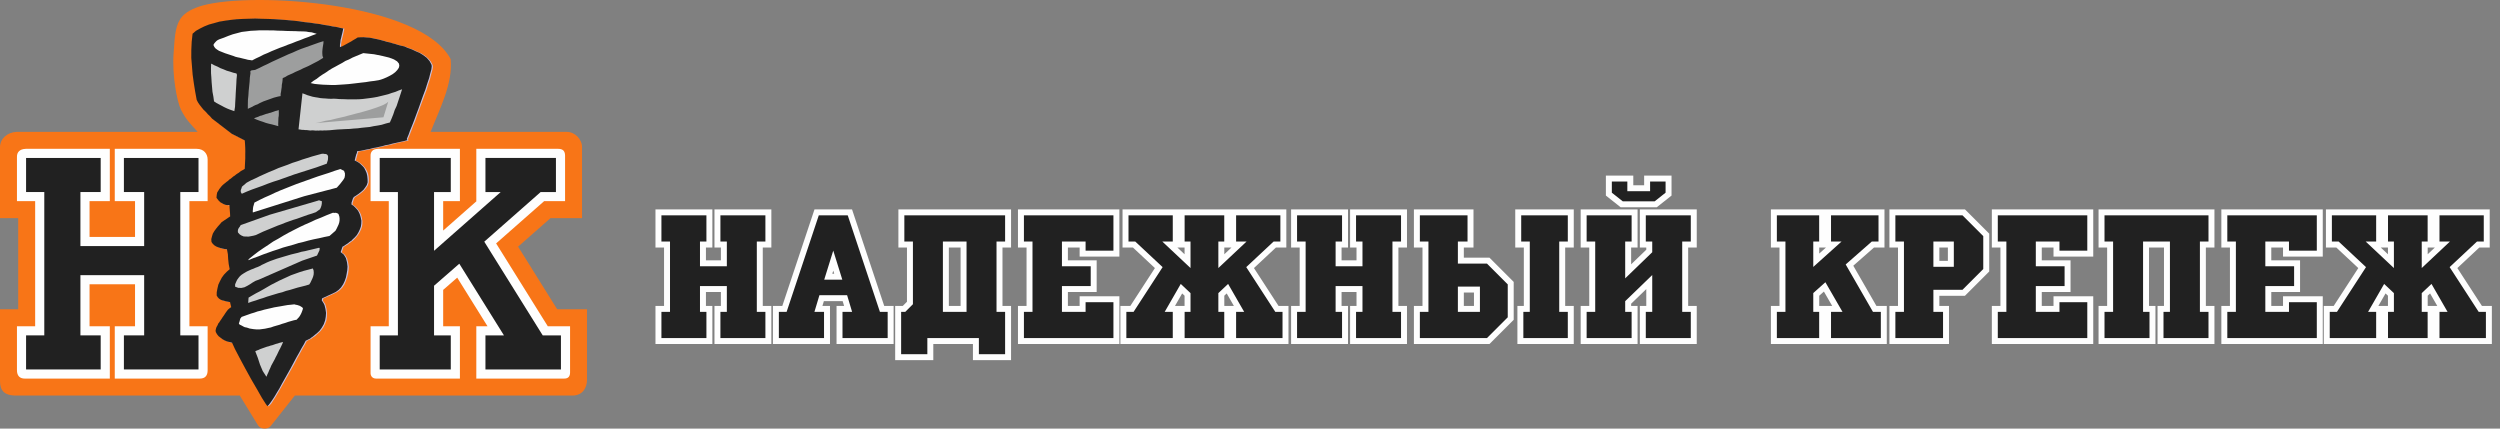 <svg width="280" height="48" viewBox="0 0 280 48" fill="none" xmlns="http://www.w3.org/2000/svg">
    <rect x="0" y="0" width="280" height="48" fill="#808080" stroke="none"/>
    <path d="M86.058 38.198H80.353V34.595H81.073V32.372H78.731V34.595H79.452V38.198H73.746V34.595H74.707V27.387H73.746V23.784H79.452V27.387H78.731V29.489H81.073V27.387H80.353V23.784H86.058V27.387H85.097V34.595H86.058V38.198ZM99.752 38.198H94.026V34.595H94.987L94.627 33.393H92.024L91.664 34.595H92.625V38.198H86.899V34.595H87.86L91.464 23.784H95.187L98.791 34.595H99.752V38.198ZM93.886 30.991L93.325 29.189L92.765 30.991H93.886ZM112.905 40H109.301V38.198H104.196V40H100.593V34.595H101.253L101.914 33.934V27.387H100.953V23.784H112.905V27.387H111.944V34.595H112.905V40ZM107.92 34.595V27.387H105.938V34.595H107.92ZM125.037 38.198H114.346V34.595H115.307V27.387H114.346V23.784H125.037V28.408H121.253V27.387H119.271V29.489H122.494V32.372H119.271V34.595H121.253V33.513H125.037V38.198ZM143.976 38.198H138.11V34.595H138.771L137.47 32.332L136.789 32.973V34.595H137.45V38.198H132.344V34.595H133.005V32.973L132.324 32.332L131.023 34.595H131.684V38.198H125.818V34.595H126.779L129.782 29.97L127.019 27.387H126.058V23.784H131.684V27.387H131.023L133.005 29.249V27.387H132.344V23.784H137.45V27.387H136.789V29.249L138.771 27.387H138.11V23.784H143.736V27.387H142.775L140.012 29.97L143.015 34.595H143.976V38.198ZM157.249 38.198H151.544V34.595H152.264V32.372H149.922V34.595H150.643V38.198H144.937V34.595H145.898V27.387H144.937V23.784H150.643V27.387H149.922V29.489H152.264V27.387H151.544V23.784H157.249V27.387H156.288V34.595H157.249V38.198ZM175.928 38.198H170.282V34.595H171.003V27.387H170.042V23.784H175.928V27.387H174.967V34.595H175.928V38.198ZM169.201 35.676L166.679 38.198H158.691V34.595H159.652V27.387H158.691V23.784H164.697V27.387H163.616V29.189H166.679L169.201 31.712V35.676ZM165.418 34.595V32.432H163.616V34.595H165.418ZM186.879 21.742L185.438 22.883H181.634L180.192 21.742V20H182.595V21.081H184.477V20H186.879V21.742ZM189.702 38.198H183.996V34.595H184.717V31.591L182.355 33.874V34.595H183.075V38.198H177.37V34.595H178.33V27.387H177.37V23.784H183.075V27.387H182.355V30.39L184.717 28.108V27.387H183.996V23.784H189.702V27.387H188.741V34.595H189.702V38.198ZM210.987 38.198H204.741V34.595H205.782L204.361 32.132L203.42 32.973V34.595H204.08V38.198H198.675V34.595H199.636V27.387H198.675V23.784H204.08V27.387H203.42V29.149L205.382 27.387H204.741V23.784H210.727V27.387H209.766L207.143 29.69L209.966 34.595H210.987V38.198ZM222.459 30.27L219.936 32.793H216.873V34.595H217.954V38.198H211.948V34.595H212.909V27.387H211.948V23.784H219.936L222.459 26.306V30.27ZM218.495 29.549V27.387H216.873V29.549H218.495ZM234.11 38.198H223.42V34.595H224.381V27.387H223.42V23.784H234.11V28.408H230.327V27.387H228.345V29.489H231.568V32.372H228.345V34.595H230.327V33.513H234.11V38.198ZM247.684 38.198H241.978V34.595H242.699V27.387H240.357V34.595H241.077V38.198H235.372V34.595H236.333V27.387H235.372V23.784H247.684V27.387H246.723V34.595H247.684V38.198ZM259.816 38.198H249.125V34.595H250.086V27.387H249.125V23.784H259.816V28.408H256.032V27.387H254.05V29.489H257.273V32.372H254.05V34.595H256.032V33.513H259.816V38.198ZM278.755 38.198H272.889V34.595H273.55L272.249 32.332L271.568 32.973V34.595H272.229V38.198H267.123V34.595H267.784V32.973L267.103 32.332L265.802 34.595H266.463V38.198H260.597V34.595H261.558L264.561 29.97L261.798 27.387H260.837V23.784H266.463V27.387H265.802L267.784 29.249V27.387H267.123V23.784H272.229V27.387H271.568V29.249L273.55 27.387H272.889V23.784H278.515V27.387H277.554L274.791 29.97L277.794 34.595H278.755V38.198Z"
          fill="#212121" stroke="#FEFEFE" stroke-width="0.667" stroke-miterlimit="22.926"/>
    <path fill-rule="evenodd" clip-rule="evenodd"
          d="M61.657 24.43L58.028 27.624L62.406 34.641H65.746V42.52C65.749 43.447 65.24 44.29 64.15 44.3H33.022L30.303 47.736C29.996 48.11 29.159 48.099 28.891 47.623L26.854 44.3H1.636C0.559 44.262 0.005 43.806 6.10872e-08 42.689V34.641H2.04V24.43H6.10872e-08V16.493C-0 15.496 0.865 14.814 1.849 14.771H22.14C21.289 13.81 20.874 13.464 20.27 12.292C19.799 11.319 19.256 8.302 19.447 5.934C19.558 4.559 19.55 3.137 20.18 2.146C20.67 1.375 21.65 0.916 22.712 0.612C28.478 -0.962 47.15 0.313 50.475 6.622C50.742 9.368 49.218 12.238 48.229 14.771H63.482C64.379 14.77 65.188 15.581 65.187 16.48V24.43H61.657Z"
          fill="#F87517"/>
    <path fill-rule="evenodd" clip-rule="evenodd"
          d="M26.118 38.411L25.847 38.369L25.582 38.277L25.309 38.165L25.058 38.046L24.805 37.857L24.6 37.675L24.429 37.457L24.279 37.231L24.269 37.072L24.3 36.898L24.338 36.745L24.418 36.578L24.484 36.438L24.571 36.29L24.678 36.136L24.765 35.989L24.927 35.791L25.054 35.56L25.209 35.342L25.343 35.132L25.497 34.914L25.646 34.745L25.816 34.568L26.02 34.425L25.891 33.867L25.689 33.823L25.467 33.786L25.258 33.721L25.056 33.677L24.84 33.591L24.657 33.47L24.508 33.314L24.38 33.151L24.4 32.749L24.481 32.325L24.59 31.914L24.768 31.502L24.961 31.13L25.21 30.786L25.515 30.468L25.842 30.212L25.848 30.163L25.739 29.598L25.679 29.038L25.626 28.499L25.545 27.947L25.302 27.917L25.052 27.867L24.802 27.817L24.585 27.731L24.361 27.625L24.13 27.499L23.953 27.329L23.811 27.125L23.811 26.799L23.867 26.5L23.971 26.207L24.117 25.899L24.326 25.639L24.515 25.386L24.752 25.138L24.948 24.906L25.904 24.262L25.891 23.965L25.863 23.626L25.843 23.308L25.801 22.997L25.594 23.002L25.371 22.965L25.155 22.879L24.959 22.787L24.797 22.658L24.628 22.509L24.507 22.367L24.372 22.183L24.367 21.975L24.412 21.773L24.484 21.585L24.556 21.396L24.684 21.234L24.805 21.052L24.954 20.882L25.089 20.741L25.232 20.62L25.375 20.5L25.518 20.379L25.689 20.271L25.832 20.151L25.974 20.03L26.117 19.909L26.281 19.781L26.431 19.681L26.574 19.56L26.745 19.453L26.895 19.353L27.059 19.225L27.216 19.145L27.387 19.038L27.558 18.93L27.585 18.549L27.583 18.154L27.602 17.752L27.601 17.358L27.6 16.963L27.591 16.548L27.569 16.16L27.54 15.752L26.07 15.022L23.881 13.316L23.626 13.058L23.4 12.813L23.145 12.556L22.925 12.332L22.691 12.067L22.506 11.807L22.285 11.514L22.154 11.212L21.982 10.274L21.831 9.329L21.707 8.396L21.633 7.47L21.55 6.523L21.552 5.616L21.595 4.694L21.673 3.806L22.075 3.5L22.513 3.228L23.006 2.982L23.542 2.791L24.086 2.62L24.706 2.469L25.32 2.366L25.955 2.255L26.604 2.186L27.309 2.144L28.022 2.122L28.714 2.107L29.442 2.127L30.169 2.146L30.876 2.173L31.59 2.22L32.284 2.275L32.964 2.358L33.609 2.406L34.248 2.504L34.852 2.567L35.422 2.666L35.977 2.724L36.478 2.824L36.943 2.89L37.347 2.979L37.694 3.041L38.014 3.089L38.244 3.147L38.445 3.191L38.542 3.203L38.57 3.216L38.52 3.466L38.457 3.745L38.407 3.995L38.336 4.253L38.273 4.531L38.222 4.782L38.2 5.045L38.206 5.322L38.467 5.206L38.72 5.069L38.96 4.96L39.206 4.802L39.439 4.673L39.685 4.515L39.938 4.379L40.191 4.242L40.53 4.214L40.848 4.193L41.181 4.214L41.521 4.255L41.841 4.304L42.168 4.373L42.474 4.45L42.801 4.519L43.115 4.617L43.449 4.706L43.762 4.804L44.097 4.894L44.403 4.97L44.737 5.06L45.051 5.158L45.378 5.227L45.811 5.398L46.264 5.561L46.712 5.774L47.152 5.965L47.573 6.233L47.932 6.524L48.245 6.877L48.461 7.288L48.486 7.488L48.437 7.808L48.315 8.247L48.181 8.783L47.979 9.389L47.778 10.065L47.516 10.763L47.254 11.461L46.985 12.208L46.736 12.877L46.508 13.54L46.257 14.141L46.054 14.678L45.883 15.111L45.758 15.412L45.685 15.6L45.7 15.641L45.728 15.655L45.743 15.696L45.737 15.745L45.392 15.821L45.068 15.89L44.724 15.966L44.359 16.05L44.021 16.148L43.677 16.224L43.311 16.308L42.946 16.392L42.581 16.476L42.236 16.552L41.871 16.636L41.519 16.692L41.182 16.789L40.83 16.845L40.485 16.921L40.133 16.977L40.088 17.11L40.055 17.214L40.03 17.339L39.984 17.472L39.959 17.597L39.914 17.729L39.889 17.855L39.843 17.987L40.158 18.154L40.432 18.335L40.679 18.572L40.906 18.817L41.078 19.104L41.209 19.406L41.285 19.75L41.313 20.089L41.3 20.442L41.203 20.756L41.022 21.03L40.812 21.29L40.568 21.517L40.295 21.731L40.016 21.924L39.749 22.088L39.636 22.291L39.571 22.501L39.492 22.738L39.497 22.945L39.7 23.059L39.877 23.228L40.025 23.384L40.161 23.569L40.296 23.753L40.391 23.951L40.479 24.199L40.532 24.412L40.588 24.764L40.587 25.09L40.539 25.409L40.421 25.73L40.275 26.038L40.081 26.34L39.871 26.601L39.634 26.848L39.512 26.961L39.362 27.061L39.219 27.182L39.069 27.282L38.926 27.403L38.768 27.482L38.639 27.575L38.481 27.654L38.279 28.261L38.638 28.551L38.875 28.955L38.996 29.423L39.068 29.886L39.041 30.267L38.981 30.684L38.872 31.095L38.734 31.492L38.569 31.877L38.341 32.214L38.05 32.504L37.694 32.747L36.2 33.443L36.163 33.665L36.27 33.836L36.406 34.02L36.472 34.206L36.578 34.633L36.622 35.082L36.61 35.505L36.549 35.921L36.392 36.326L36.199 36.697L35.929 37.049L35.617 37.347L35.474 37.467L35.338 37.609L35.188 37.709L35.017 37.816L34.874 37.937L34.696 38.024L34.539 38.103L34.36 38.19L34.154 38.589L33.893 39.031L33.613 39.549L33.313 40.075L33.014 40.669L32.687 41.251L32.359 41.833L32.032 42.414L31.705 42.996L31.391 43.55L31.104 44.047L30.843 44.489L30.602 44.854L30.394 45.184L30.211 45.389L30.068 45.509L29.862 45.257L29.46 44.587L28.879 43.609L28.239 42.466L27.576 41.261L26.957 40.111L26.445 39.132L26.118 38.411Z"
          fill="#C7C1E1"/>
    <path fill-rule="evenodd" clip-rule="evenodd"
          d="M25.993 38.386L25.735 38.316L25.457 38.252L25.184 38.14L24.953 38.014L24.7 37.825L24.475 37.65L24.304 37.432L24.174 37.199L24.143 37.047L24.174 36.873L24.213 36.72L24.292 36.552L24.379 36.405L24.438 36.245L24.553 36.111L24.64 35.964L24.795 35.746L24.929 35.535L25.084 35.317L25.218 35.107L25.372 34.889L25.514 34.699L25.691 34.543L25.895 34.4L25.766 33.842L25.564 33.798L25.342 33.761L25.133 33.696L24.931 33.651L24.714 33.566L24.532 33.445L24.383 33.289L24.268 33.098L24.274 32.724L24.355 32.3L24.457 31.868L24.643 31.476L24.836 31.105L25.085 30.761L25.39 30.443L25.709 30.166L25.723 30.138L25.614 29.573L25.554 29.013L25.521 28.467L25.42 27.922L25.177 27.892L24.927 27.842L24.697 27.785L24.46 27.706L24.215 27.608L24.005 27.474L23.828 27.304L23.686 27.099L23.665 26.781L23.742 26.475L23.839 26.162L24.013 25.867L24.201 25.614L24.41 25.353L24.627 25.113L24.823 24.881L25.779 24.237L25.766 23.94L25.738 23.601L25.717 23.283L25.697 22.965L25.468 22.977L25.246 22.94L25.03 22.854L24.855 22.754L24.679 22.654L24.503 22.485L24.375 22.321L24.247 22.157L24.263 21.942L24.286 21.748L24.331 21.546L24.451 21.364L24.552 21.189L24.68 21.027L24.808 20.865L24.944 20.723L25.086 20.603L25.25 20.474L25.393 20.354L25.543 20.254L25.678 20.112L25.849 20.005L25.992 19.884L26.135 19.764L26.306 19.656L26.449 19.535L26.599 19.435L26.77 19.328L26.913 19.207L27.084 19.1L27.241 19.02L27.412 18.913L27.431 18.511L27.451 18.109L27.47 17.707L27.468 17.312L27.474 16.938L27.466 16.523L27.444 16.135L27.415 15.727L25.966 14.989L23.756 13.291L23.522 13.025L23.274 12.788L23.04 12.523L22.793 12.286L22.587 12.034L22.373 11.762L22.181 11.482L22.029 11.187L21.857 10.249L21.706 9.304L21.575 8.351L21.5 7.424L21.425 6.498L21.427 5.591L21.47 4.669L21.569 3.774L21.943 3.454L22.388 3.203L22.881 2.957L23.41 2.745L23.961 2.595L24.573 2.423L25.187 2.32L25.829 2.23L26.5 2.154L27.184 2.119L27.897 2.097L28.61 2.075L29.317 2.102L30.044 2.121L30.751 2.148L31.465 2.195L32.159 2.25L32.832 2.312L33.484 2.381L34.123 2.479L34.727 2.542L35.318 2.634L35.852 2.699L36.353 2.799L36.818 2.865L37.222 2.954L37.59 3.008L37.889 3.064L38.118 3.122L38.32 3.166L38.417 3.178L38.445 3.191L38.395 3.441L38.332 3.72L38.274 3.949L38.211 4.228L38.14 4.485L38.118 4.749L38.075 5.02L38.074 5.276L38.342 5.181L38.595 5.044L38.828 4.914L39.081 4.777L39.334 4.64L39.58 4.483L39.813 4.353L40.059 4.196L40.377 4.175L40.723 4.168L41.035 4.196L41.368 4.217L41.716 4.279L42.042 4.348L42.369 4.417L42.676 4.494L43.01 4.584L43.324 4.681L43.651 4.751L43.964 4.848L44.298 4.938L44.612 5.035L44.946 5.125L45.273 5.194L45.685 5.373L46.139 5.536L46.587 5.749L47.027 5.94L47.448 6.208L47.8 6.478L48.119 6.852L48.336 7.263L48.353 7.443L48.312 7.783L48.19 8.222L48.056 8.758L47.853 9.364L47.646 10.02L47.383 10.717L47.128 11.436L46.873 12.155L46.611 12.852L46.375 13.495L46.132 14.116L45.921 14.633L45.771 15.058L45.633 15.387L45.56 15.575L45.568 15.596L45.603 15.63L45.618 15.671L45.604 15.699L45.267 15.796L44.923 15.872L44.578 15.949L44.233 16.025L43.889 16.102L43.531 16.206L43.179 16.262L42.821 16.367L42.476 16.443L42.111 16.527L41.759 16.583L41.401 16.687L41.029 16.75L40.684 16.827L40.36 16.896L40.001 16.931L39.983 17.077L39.937 17.21L39.884 17.322L39.859 17.447L39.827 17.551L39.788 17.704L39.763 17.829L39.718 17.962L40.033 18.128L40.307 18.31L40.554 18.547L40.781 18.791L40.932 19.086L41.063 19.388L41.132 19.712L41.168 20.071L41.175 20.417L41.078 20.731L40.896 21.005L40.708 21.258L40.443 21.492L40.17 21.706L39.89 21.898L39.624 22.063L39.51 22.267L39.445 22.476L39.367 22.713L39.372 22.92L39.575 23.034L39.752 23.203L39.9 23.359L40.056 23.536L40.171 23.727L40.265 23.926L40.354 24.174L40.407 24.387L40.476 24.711L40.462 25.065L40.414 25.384L40.296 25.705L40.15 26.013L39.976 26.308L39.746 26.575L39.502 26.802L39.387 26.936L39.236 27.036L39.107 27.129L38.964 27.25L38.793 27.357L38.643 27.457L38.513 27.55L38.356 27.629L38.154 28.236L38.513 28.526L38.743 28.909L38.871 29.398L38.922 29.868L38.895 30.249L38.828 30.646L38.746 31.07L38.609 31.467L38.437 31.831L38.195 32.196L37.904 32.486L37.569 32.722L36.074 33.418L36.037 33.64L36.145 33.811L36.252 33.982L36.347 34.181L36.452 34.608L36.517 35.05L36.485 35.48L36.417 35.876L36.266 36.301L36.053 36.679L35.804 37.024L35.492 37.322L35.328 37.45L35.185 37.57L35.042 37.691L34.892 37.791L34.749 37.912L34.571 37.999L34.413 38.078L34.235 38.165L34.029 38.564L33.768 39.006L33.488 39.524L33.188 40.05L32.881 40.624L32.561 41.226L32.234 41.808L31.907 42.389L31.58 42.971L31.287 43.517L30.979 44.022L30.718 44.464L30.477 44.829L30.261 45.138L30.086 45.363L29.943 45.484L29.758 45.225L29.335 44.562L28.774 43.577L28.114 42.441L27.451 41.236L26.824 40.066L26.312 39.086L25.993 38.386Z"
          fill="#212121"/>
    <path fill-rule="evenodd" clip-rule="evenodd"
          d="M28.589 39.343L28.767 39.256L28.952 39.19L29.131 39.103L29.337 39.029L29.522 38.963L29.729 38.89L29.894 38.831L30.107 38.778L30.313 38.704L30.506 38.659L30.692 38.593L30.898 38.519L31.111 38.466L31.297 38.4L31.49 38.354L31.704 38.301L31.605 38.546L31.485 38.797L31.379 39.021L31.253 39.252L31.133 39.504L31.014 39.756L30.887 39.987L30.768 40.239L30.641 40.47L30.501 40.729L30.375 40.96L30.276 41.205L30.156 41.457L30.058 41.701L29.938 41.953L29.84 42.197L29.424 41.555L29.118 40.828L28.874 40.078L28.589 39.343Z"
          fill="#CFD0D0"/>
    <path fill-rule="evenodd" clip-rule="evenodd"
          d="M26.752 36.279L26.784 36.175L26.796 36.078L26.849 35.966L26.861 35.868L26.893 35.764L26.926 35.659L26.994 35.589L27.054 35.497L27.404 35.372L27.755 35.247L28.126 35.115L28.484 35.01L28.855 34.878L29.22 34.794L29.599 34.682L29.964 34.598L30.329 34.515L30.715 34.423L31.088 34.36L31.46 34.297L31.854 34.226L32.226 34.163L32.586 34.128L32.965 34.085L33.07 34.118L33.195 34.143L33.32 34.168L33.453 34.214L33.585 34.259L33.705 34.333L33.824 34.407L33.93 34.508L33.899 34.682L33.84 34.843L33.768 35.031L33.688 35.199L33.588 35.374L33.48 35.529L33.345 35.67L33.23 35.804L32.906 35.873L32.589 35.963L32.273 36.053L31.963 36.163L31.606 36.267L31.296 36.378L30.98 36.467L30.642 36.565L30.333 36.675L30.03 36.737L29.685 36.813L29.374 36.854L29.064 36.895L28.738 36.895L28.426 36.867L28.106 36.819L27.933 36.788L27.772 36.729L27.591 36.677L27.417 36.646L27.249 36.566L27.074 36.466L26.906 36.387L26.752 36.279Z"
          fill="#FEFEFE"/>
    <path fill-rule="evenodd" clip-rule="evenodd"
          d="M27.839 33.334L28.243 33.097L28.667 32.853L29.099 32.629L29.543 32.378L29.947 32.141L30.371 31.896L30.823 31.665L31.255 31.441L31.694 31.238L32.153 31.028L32.592 30.825L33.066 30.656L33.541 30.486L34.043 30.33L34.532 30.203L35.041 30.067L35.122 30.294L35.141 30.543L35.125 30.758L35.068 30.988L34.982 31.204L34.876 31.428L34.77 31.652L34.636 31.862L34.216 31.989L33.768 32.102L33.341 32.208L32.922 32.334L32.481 32.468L32.033 32.581L31.621 32.729L31.194 32.835L30.754 32.968L30.334 33.095L29.914 33.221L29.502 33.369L29.061 33.502L28.649 33.65L28.209 33.783L27.796 33.931L27.839 33.334Z"
          fill="#CFD0D0"/>
    <path fill-rule="evenodd" clip-rule="evenodd"
          d="M26.333 31.85L26.445 31.577L26.551 31.353L26.706 31.135L26.868 30.938L27.045 30.782L27.27 30.632L27.462 30.517L27.674 30.395L27.914 30.286L28.154 30.177L28.401 30.089L28.621 29.987L28.868 29.899L29.108 29.79L29.32 29.668L29.54 29.566L29.896 29.393L30.26 29.24L30.631 29.107L31.023 28.968L31.401 28.856L31.801 28.736L32.179 28.625L32.578 28.506L32.985 28.407L33.371 28.316L33.77 28.197L34.163 28.126L34.59 28.02L34.955 27.936L35.362 27.838L35.748 27.747L35.818 27.814L35.792 27.87L35.793 27.939L35.781 28.037L35.503 28.624L33.846 29.192L28.981 31.323L28.631 31.448L28.302 31.635L28.002 31.835L27.694 32.015L27.379 32.174L27.034 32.25L26.681 32.237L26.332 32.106L26.333 31.85Z"
          fill="#CFD0D0"/>
    <path fill-rule="evenodd" clip-rule="evenodd"
          d="M27.894 28.992L28.418 28.572L28.929 28.18L29.489 27.795L30.035 27.437L30.595 27.051L31.177 26.728L31.751 26.383L32.333 26.059L32.922 25.756L33.532 25.446L34.129 25.163L34.732 24.901L35.349 24.611L35.981 24.363L36.606 24.093L37.258 23.837L37.348 23.828L37.425 23.848L37.514 23.839L37.604 23.83L37.681 23.849L37.765 23.889L37.841 23.908L37.912 23.976L38 24.223L38.033 24.444L38.031 24.7L37.994 24.923L37.916 25.16L37.81 25.384L37.704 25.607L37.577 25.839L36.904 26.427L36.318 26.544L35.739 26.68L35.153 26.797L34.574 26.933L34.003 27.091L33.445 27.22L32.86 27.406L32.288 27.563L31.696 27.728L31.16 27.919L30.576 28.104L30.04 28.296L29.462 28.502L28.913 28.721L28.397 28.905L27.848 29.124L27.786 29.146L27.894 28.992Z"
          fill="#FEFEFE"/>
    <path fill-rule="evenodd" clip-rule="evenodd"
          d="M26.654 26.04L26.638 25.93L26.643 25.812L26.668 25.687L26.721 25.575L26.781 25.483L26.862 25.385L26.915 25.273L26.983 25.202L30.22 24.047L35.589 22.48L35.712 22.436L35.837 22.461L35.949 22.514L36.046 22.526L36.045 22.782L36.008 23.005L35.943 23.214L35.837 23.438L35.373 23.766L34.961 23.913L34.52 24.047L34.087 24.201L33.654 24.356L33.242 24.503L32.822 24.63L32.389 24.784L31.956 24.939L31.551 25.106L31.118 25.261L30.713 25.429L30.288 25.604L29.883 25.771L29.477 25.939L29.059 26.135L28.662 26.323L28.386 26.398L28.103 26.453L27.841 26.5L27.536 26.492L27.301 26.483L27.056 26.385L26.846 26.251L26.654 26.04Z"
          fill="#CFD0D0"/>
    <path fill-rule="evenodd" clip-rule="evenodd"
          d="M28.502 22.684L29.091 22.381L29.647 22.113L30.23 21.859L30.806 21.584L31.41 21.322L32 21.088L32.57 20.861L33.182 20.62L33.8 20.399L34.398 20.186L34.996 19.972L35.615 19.752L36.24 19.552L36.867 19.351L37.485 19.131L38.111 18.931L38.531 19.13L38.634 19.418L38.632 19.674L38.582 19.925L38.435 20.163L38.259 20.389L38.084 20.614L37.901 20.819L37.719 21.023L34.062 21.979L28.318 23.796L28.308 23.637L28.325 23.491L28.33 23.374L28.348 23.228L28.373 23.103L28.418 22.97L28.457 22.817L28.502 22.684Z"
          fill="#FEFEFE"/>
    <path fill-rule="evenodd" clip-rule="evenodd"
          d="M27.101 20.907L27.617 20.466L28.104 20.2L28.604 19.975L29.118 19.722L29.619 19.497L30.14 19.264L30.669 19.052L31.191 18.82L31.706 18.636L32.222 18.452L32.75 18.24L33.314 18.062L33.85 17.87L34.394 17.7L34.958 17.522L35.529 17.364L36.08 17.214L36.177 17.226L36.267 17.217L36.372 17.25L36.462 17.241L36.566 17.273L36.657 17.334L36.708 17.409L36.744 17.512L36.741 17.699L36.725 17.914L36.66 18.123L36.595 18.332L35.997 18.546L35.399 18.759L34.773 18.959L34.168 19.152L33.563 19.345L32.958 19.537L32.36 19.751L31.782 19.957L31.184 20.17L30.6 20.355L30.002 20.569L29.39 20.81L28.813 21.016L28.215 21.229L27.645 21.456L27.083 21.703L26.968 21.512L26.963 21.304L27.036 21.116L27.101 20.907Z"
          fill="#CFD0D0"/>
    <path fill-rule="evenodd" clip-rule="evenodd"
          d="M23.971 11.354L23.898 10.822L23.796 10.278L23.751 9.759L23.705 9.241L23.673 8.694L23.635 8.197L23.631 7.664L23.647 7.123L23.99 7.303L24.346 7.455L24.689 7.635L25.038 7.766L25.395 7.918L25.757 8.021L26.127 8.144L26.482 8.227L26.54 8.392L26.489 8.899L26.465 9.418L26.434 9.918L26.403 10.417L26.379 10.937L26.348 11.436L26.324 11.956L26.245 12.449L25.98 12.358L25.686 12.253L25.414 12.141L25.106 11.995L24.847 11.855L24.532 11.689L24.245 11.535L23.971 11.354Z"
          fill="#CFD0D0"/>
    <path fill-rule="evenodd" clip-rule="evenodd"
          d="M28.443 13.268L28.601 13.189L28.786 13.123L28.951 13.064L29.129 12.977L29.302 12.939L29.466 12.88L29.631 12.821L29.797 12.762L29.989 12.717L30.154 12.658L30.327 12.62L30.512 12.553L30.677 12.495L30.863 12.428L31.035 12.39L31.221 12.324L31.225 12.531L31.229 12.739L31.22 12.975L31.183 13.197L31.175 13.433L31.166 13.668L31.157 13.904L31.169 14.132L30.806 14.029L30.472 13.939L30.117 13.857L29.783 13.767L29.462 13.649L29.12 13.538L28.771 13.407L28.443 13.268Z"
          fill="#9D9E9E"/>
    <path fill-rule="evenodd" clip-rule="evenodd"
          d="M28.059 8.152L28.022 8.049L28.048 7.993L28.075 7.937L28.171 7.88L28.571 7.83L29.031 7.62L29.504 7.381L29.963 7.171L30.436 6.932L30.895 6.722L31.355 6.511L31.835 6.294L32.294 6.083L32.782 5.886L33.262 5.668L33.729 5.478L34.224 5.302L34.739 5.118L35.234 4.941L35.729 4.765L36.231 4.609L36.222 4.844L36.186 5.067L36.149 5.289L36.119 5.532L36.097 5.796L36.101 6.003L36.12 6.252L36.201 6.479L35.935 6.644L35.668 6.809L35.394 6.953L35.1 7.104L34.826 7.249L34.531 7.4L34.25 7.524L33.948 7.655L33.674 7.799L33.372 7.93L33.07 8.061L32.796 8.205L32.494 8.336L32.213 8.46L31.946 8.625L31.665 8.748L31.643 9.012L31.613 9.255L31.563 9.505L31.554 9.741L31.512 10.012L31.482 10.255L31.432 10.505L31.43 10.761L31.168 10.808L30.934 10.869L30.679 10.936L30.452 11.017L30.205 11.106L29.978 11.187L29.751 11.268L29.504 11.356L29.284 11.457L29.065 11.559L28.853 11.681L28.626 11.762L28.407 11.864L28.195 11.986L27.975 12.087L27.756 12.189L27.759 11.676L27.769 11.184L27.821 10.678L27.852 10.179L27.904 9.672L27.955 9.165L27.986 8.666L28.059 8.152Z"
          fill="#9D9E9E"/>
    <path fill-rule="evenodd" clip-rule="evenodd"
          d="M33.875 10.447L34.168 10.552L34.441 10.664L34.726 10.748L35.012 10.832L35.311 10.888L35.582 10.93L35.881 10.986L36.193 11.015L36.477 11.029L36.789 11.057L37.094 11.065L37.392 11.052L37.676 11.067L37.988 11.095L38.293 11.102L38.598 11.11L39 11.129L39.394 11.127L39.789 11.126L40.204 11.117L40.612 11.088L41.013 11.038L41.413 10.988L41.855 10.924L42.248 10.853L42.655 10.754L43.061 10.656L43.488 10.55L43.88 10.41L44.279 10.291L44.664 10.13L45.035 9.998L44.892 10.444L44.736 10.918L44.579 11.393L44.423 11.867L44.211 12.314L44.055 12.788L43.87 13.249L43.666 13.717L43.218 13.831L42.757 13.972L42.322 14.057L41.86 14.129L41.405 14.222L40.956 14.266L40.507 14.31L40.086 14.367L39.608 14.398L39.159 14.442L38.723 14.458L38.267 14.482L37.81 14.505L37.382 14.542L36.932 14.586L36.476 14.609L36.289 14.606L36.109 14.624L35.894 14.608L35.715 14.625L35.528 14.622L35.32 14.627L35.126 14.603L34.938 14.6L34.759 14.618L34.565 14.594L34.37 14.57L34.183 14.568L33.989 14.544L33.802 14.541L33.628 14.51L33.434 14.486L33.875 10.447Z"
          fill="#CFD0D0"/>
    <path fill-rule="evenodd" clip-rule="evenodd"
          d="M23.901 5.034L24.001 4.858L24.116 4.724L24.252 4.583L24.381 4.49L24.559 4.403L24.724 4.345L24.889 4.286L25.075 4.22L25.583 4.015L26.078 3.838L26.567 3.71L27.076 3.575L27.567 3.516L28.078 3.45L28.603 3.425L29.081 3.395L29.593 3.398L30.105 3.401L30.618 3.404L31.117 3.435L31.609 3.445L32.129 3.469L32.621 3.48L33.113 3.49L33.397 3.505L33.702 3.512L34.007 3.52L34.291 3.535L34.59 3.591L34.902 3.619L35.188 3.703L35.473 3.787L35.02 3.949L34.553 4.138L34.099 4.3L33.653 4.483L33.179 4.652L32.712 4.842L32.258 5.004L31.791 5.193L31.338 5.355L30.891 5.538L30.424 5.728L29.985 5.931L29.539 6.113L29.108 6.337L28.669 6.54L28.237 6.764L28.015 6.727L27.772 6.697L27.514 6.627L27.312 6.582L27.083 6.525L26.853 6.467L26.603 6.417L26.373 6.36L26.157 6.274L25.919 6.196L25.682 6.118L25.445 6.04L25.208 5.962L24.992 5.876L24.747 5.778L24.531 5.692L24.32 5.558L24.131 5.417L24.002 5.253L23.901 5.034Z"
          fill="#FEFEFE"/>
    <path fill-rule="evenodd" clip-rule="evenodd"
          d="M40.684 5.949L41.892 6.076L42.844 6.27L43.582 6.449L44.12 6.652L44.477 6.873L44.684 7.125L44.723 7.366L44.666 7.596L44.498 7.842L44.261 8.089L43.967 8.31L43.639 8.497L43.303 8.663L42.96 8.809L42.671 8.912L42.417 8.98L41.934 9.059L41.443 9.118L40.96 9.197L40.49 9.249L40 9.308L39.51 9.366L39.04 9.418L38.542 9.456L38.065 9.487L37.588 9.517L37.124 9.52L36.653 9.502L36.181 9.485L35.703 9.446L35.245 9.4L34.793 9.306L35.099 9.057L35.461 8.835L35.788 8.579L36.143 8.336L36.506 8.114L36.84 7.878L37.202 7.656L37.593 7.447L37.942 7.253L38.332 7.044L38.694 6.821L39.079 6.661L39.49 6.445L39.874 6.284L40.259 6.124L40.684 5.949Z"
          fill="#FEFEFE"/>
    <path fill-rule="evenodd" clip-rule="evenodd"
          d="M43.485 11.388L42.947 13.137L35.233 13.797L35.323 13.789L35.585 13.742L35.95 13.658L36.439 13.53L37.033 13.434L37.694 13.268L38.404 13.108L39.148 12.912L39.892 12.716L40.615 12.528L41.31 12.327L41.956 12.119L42.513 11.921L42.959 11.738L43.308 11.544L43.485 11.388Z"
          fill="#9D9E9E"/>
    <path fill-rule="evenodd" clip-rule="evenodd"
          d="M63.193 42.401H53.347V36.54H54.601L51.209 31.095L49.635 32.467V36.54H51.51V42.401H42.121C41.723 42.397 41.517 42.133 41.504 41.81V36.54H43.544V22.53H41.504V17.457C41.491 17.033 41.708 16.689 42.333 16.669H50.651H51.51V22.53H49.635V25.824L53.373 22.53H53.347V16.669H62.517C63.004 16.674 63.275 16.868 63.288 17.414V22.53H60.941L55.565 27.262L61.352 36.54H63.847V41.726C63.844 42.12 63.678 42.404 63.193 42.401Z"
          fill="#FEFEFE"/>
    <path d="M62.825 41.378H54.37V37.562H56.442L51.442 29.535L48.613 32.002V37.562H50.488V41.378H42.527V37.562H44.566V21.508H42.527V17.692H50.488V21.508H48.613V28.088L56.08 21.508H54.37V17.692H62.265V21.508H60.554L54.238 27.068L60.785 37.562H62.825V41.378Z"
          fill="#212121"/>
    <path fill-rule="evenodd" clip-rule="evenodd"
          d="M22.403 42.401H12.854V36.54H15.124V31.84H10.03V36.54H12.3V42.401H2.761C2.253 42.396 1.887 42.131 1.899 41.424V36.54H3.938V22.53H1.899V17.59C1.883 17.066 2.182 16.694 2.891 16.669H12.3V22.53H10.03V26.539H15.124V22.53H12.854V16.669H22.032C22.843 16.668 23.25 17.245 23.255 17.853V22.53H21.215V36.54H23.255V41.453C23.258 42.049 23.002 42.388 22.403 42.401Z"
          fill="#FEFEFE"/>
    <path d="M22.233 41.378H13.877V37.562H16.146V30.818H9.007V37.562H11.277V41.378H2.921V37.562H4.961V21.508H2.921V17.692H11.277V21.508H9.007V27.561H16.146V21.508H13.877V17.692H22.233V21.508H20.193V37.562H22.233V41.378Z"
          fill="#212121"/>
</svg>
